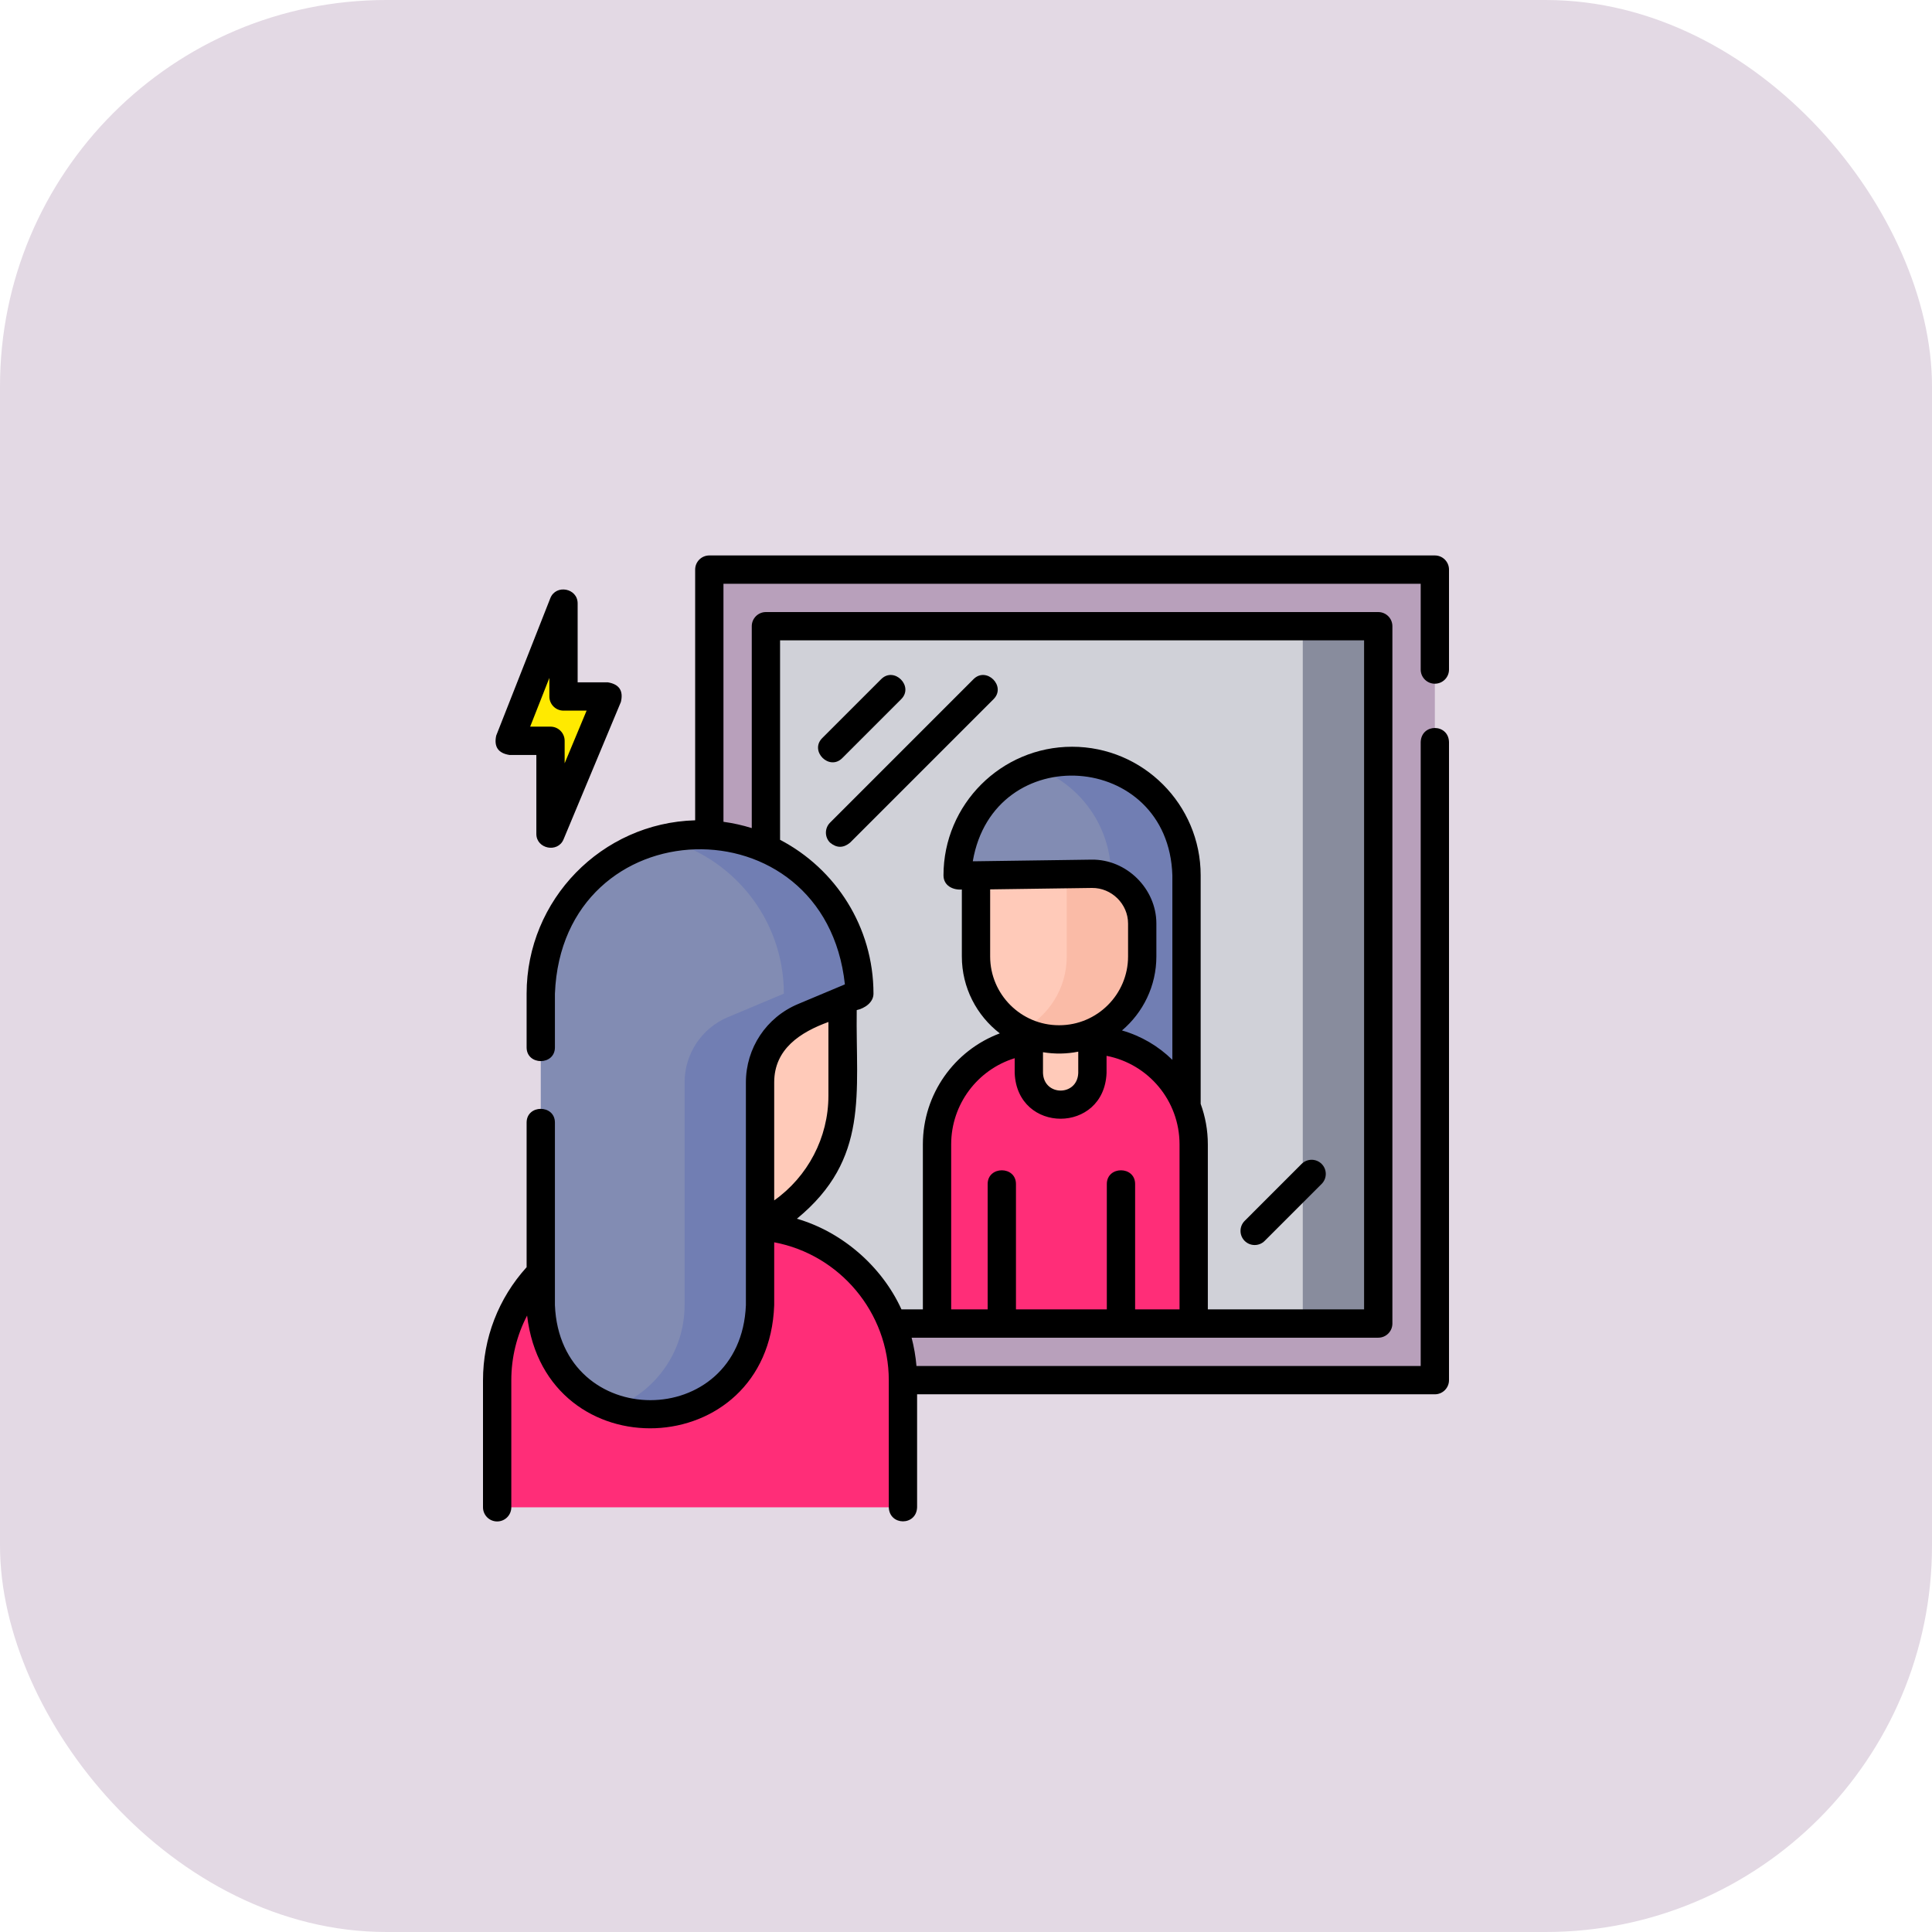 <svg width="80" height="80" viewBox="0 0 80 80" fill="none" xmlns="http://www.w3.org/2000/svg">
<rect width="80" height="80" rx="16" fill="#E3D9E4"/>
<path d="M59.414 23.586V57.149H29.371V23.586H59.414Z" fill="#B8A0BB"/>
<path d="M31.715 25.93H57.07V54.805H31.715V25.93Z" fill="#D0D1D8"/>
<path d="M53.945 25.93H57.07V54.805H53.945V25.93Z" fill="#888C9D"/>
<path d="M49.131 45.513V36.246C49.131 33.629 47.01 31.507 44.393 31.507C41.776 31.507 39.654 33.629 39.654 36.246L42.588 36.246L42.608 45.513C42.608 47.315 44.068 48.775 45.869 48.775C47.671 48.775 49.131 47.315 49.131 45.513Z" fill="#828CB3"/>
<path d="M44.393 31.507C43.845 31.507 43.319 31.601 42.83 31.772C44.679 32.418 46.006 34.176 46.006 36.246V45.513C46.006 46.748 45.319 47.823 44.307 48.377C44.771 48.63 45.303 48.775 45.869 48.775C47.671 48.775 49.131 47.314 49.131 45.513V36.246C49.131 33.629 47.01 31.507 44.393 31.507Z" fill="#717EB3"/>
<path d="M38.8 54.858H49.428V47.386C49.428 45 47.493 43.066 45.107 43.066H43.12C40.734 43.066 38.8 45 38.8 47.386V54.858H38.8Z" fill="#FF2D78"/>
<path d="M43.918 45.748C43.191 45.748 42.602 45.159 42.602 44.431V42.647H45.234V44.431C45.234 45.159 44.645 45.748 43.918 45.748Z" fill="#FFCAB9"/>
<path d="M40.414 36.249V39.604C40.414 41.501 41.953 43.039 43.85 43.039H43.861C45.758 43.039 47.297 41.501 47.297 39.604V38.243C47.297 37.093 46.356 36.166 45.207 36.182L40.414 36.249Z" fill="#FFCAB9"/>
<path d="M45.207 36.182L44.172 36.2V39.604C44.172 40.941 43.408 42.098 42.293 42.666C42.761 42.904 43.289 43.039 43.85 43.039H43.861C45.758 43.039 47.297 41.501 47.297 39.604V38.243C47.297 37.093 46.356 36.166 45.207 36.182Z" fill="#FABBA7"/>
<path d="M20.586 62.414V57.158C20.586 53.622 23.453 50.755 26.989 50.755H30.986C34.523 50.755 37.389 53.622 37.389 57.158V62.414" fill="#FF2D78"/>
<path d="M28.997 51.264H28.978C25.724 51.264 23.086 48.626 23.086 45.372V40.37C23.086 37.116 25.724 34.478 28.978 34.478H28.997C32.251 34.478 34.889 37.116 34.889 40.37V45.372C34.889 48.626 32.251 51.264 28.997 51.264Z" fill="#FFCAB9"/>
<path d="M22.392 54.044V41.145C22.392 37.502 25.345 34.549 28.988 34.549C32.63 34.549 35.583 37.502 35.583 41.145L33.268 42.117C32.18 42.574 31.472 43.639 31.472 44.819V54.044C31.472 56.552 29.439 58.584 26.932 58.584C24.425 58.584 22.392 56.552 22.392 54.044Z" fill="#828CB3"/>
<path d="M28.988 34.549C28.449 34.549 27.926 34.615 27.425 34.737C30.313 35.439 32.458 38.041 32.458 41.145L30.143 42.117C29.055 42.574 28.347 43.639 28.347 44.819V54.044C28.347 56.003 27.107 57.671 25.37 58.308C25.857 58.487 26.383 58.584 26.932 58.584C29.439 58.584 31.472 56.552 31.472 54.044V44.819C31.472 43.639 32.18 42.574 33.268 42.117L35.583 41.145C35.583 37.502 32.63 34.549 28.988 34.549Z" fill="#717EB3"/>
<path d="M22.795 34.531L25.17 28.84H23.334V24.984L21.092 30.675H22.795V34.531Z" fill="#FFEA00"/>
<path d="M59.414 28.311C59.738 28.311 60 28.049 60 27.725V23.586C60 23.262 59.738 23 59.414 23H29.371C29.047 23 28.785 23.262 28.785 23.586V33.967C24.919 34.074 21.806 37.253 21.806 41.145V43.37C21.806 44.127 22.978 44.127 22.978 43.37V41.145C23.285 33.398 34.158 33.084 34.985 40.761L33.041 41.577C31.732 42.126 30.886 43.399 30.886 44.819V54.044C30.67 59.288 23.195 59.29 22.978 54.044V46.484C22.978 45.726 21.806 45.726 21.806 46.484V52.472C20.64 53.759 20 55.413 20 57.158V62.414C20 62.738 20.262 63 20.586 63C20.91 63 21.172 62.738 21.172 62.414V57.158C21.172 56.21 21.399 55.294 21.826 54.474C22.591 60.948 31.826 60.583 32.058 54.044V51.441C34.765 51.948 36.803 54.345 36.803 57.158V62.414C36.829 63.188 37.948 63.191 37.975 62.414V57.735H59.414C59.738 57.735 60 57.472 60 57.149V30.726C59.977 29.959 58.858 29.943 58.828 30.726V56.563H37.949C37.915 56.165 37.847 55.773 37.748 55.391H57.07C57.394 55.391 57.656 55.129 57.656 54.805V25.93C57.656 25.606 57.394 25.344 57.07 25.344H31.715C31.391 25.344 31.129 25.606 31.129 25.93V34.29C30.751 34.171 30.359 34.084 29.957 34.029V24.172H58.828V27.725C58.828 28.049 59.09 28.311 59.414 28.311ZM32.058 49.706V44.819C32.058 43.433 33.145 42.74 34.303 42.318V45.372C34.303 47.107 33.446 48.722 32.058 49.706ZM48.842 54.219H47.003V49.028C47.003 48.27 45.831 48.27 45.831 49.028V54.219H42.069V49.028C42.069 48.27 40.897 48.27 40.897 49.028V54.219H39.386V47.386C39.386 45.724 40.478 44.292 42.016 43.818V44.432C42.12 46.956 45.716 46.954 45.82 44.432V43.72C47.55 44.054 48.842 45.575 48.842 47.386V54.219ZM45.199 35.596L40.411 35.663L40.281 35.663C41.145 30.611 48.386 31.09 48.545 36.246V43.886C47.971 43.321 47.258 42.898 46.459 42.669C47.329 41.931 47.883 40.831 47.883 39.604V38.243C47.883 36.799 46.647 35.574 45.199 35.596ZM41 36.827L45.215 36.768C46.028 36.758 46.711 37.43 46.711 38.243V39.604C46.711 41.175 45.432 42.453 43.861 42.453H43.85C42.279 42.453 41 41.175 41 39.604V36.827H41ZM44.648 43.547V44.432C44.609 45.401 43.227 45.4 43.188 44.432V43.57C43.672 43.65 44.166 43.644 44.648 43.547ZM32.301 26.516H56.484V54.219H50.014V47.386C50.014 46.798 49.908 46.233 49.717 45.709V36.246C49.717 33.31 47.328 30.921 44.393 30.921C41.457 30.921 39.068 33.31 39.068 36.246C39.068 36.678 39.465 36.861 39.828 36.833V39.604C39.828 40.9 40.445 42.054 41.4 42.79C39.523 43.491 38.214 45.302 38.214 47.387V54.219H37.328C36.516 52.435 34.871 51.01 32.998 50.465C36.014 47.987 35.427 45.271 35.475 41.826C35.799 41.755 36.169 41.514 36.169 41.145C36.169 38.379 34.598 35.974 32.301 34.775V26.516H32.301Z" fill="black"/>
<path d="M34.875 31.393L37.317 28.951C37.853 28.415 37.024 27.587 36.488 28.122L34.046 30.564C33.511 31.1 34.339 31.929 34.875 31.393Z" fill="black"/>
<path d="M34.371 34.892C34.647 35.121 34.923 35.121 35.2 34.892L41.141 28.951C41.677 28.415 40.848 27.587 40.312 28.122L34.371 34.064C34.142 34.293 34.142 34.664 34.371 34.892Z" fill="black"/>
<path d="M51.953 51.554C52.103 51.554 52.253 51.497 52.367 51.383L54.726 49.024C54.955 48.795 54.955 48.424 54.726 48.195C54.497 47.967 54.126 47.967 53.897 48.195L51.539 50.554C51.31 50.783 51.31 51.154 51.539 51.383C51.653 51.497 51.803 51.554 51.953 51.554Z" fill="black"/>
<path d="M21.092 31.261H22.209V34.531C22.209 35.151 23.096 35.33 23.335 34.757L25.71 29.066C25.82 28.602 25.64 28.332 25.17 28.254H23.919V24.984C23.919 24.353 23.02 24.182 22.788 24.769L20.547 30.46C20.447 30.92 20.628 31.187 21.092 31.261ZM22.748 28.071V28.84C22.748 29.164 23.01 29.426 23.334 29.426H24.29L23.381 31.606V30.675C23.381 30.352 23.118 30.089 22.794 30.089H21.953L22.748 28.071Z" fill="black"/>
</svg>
